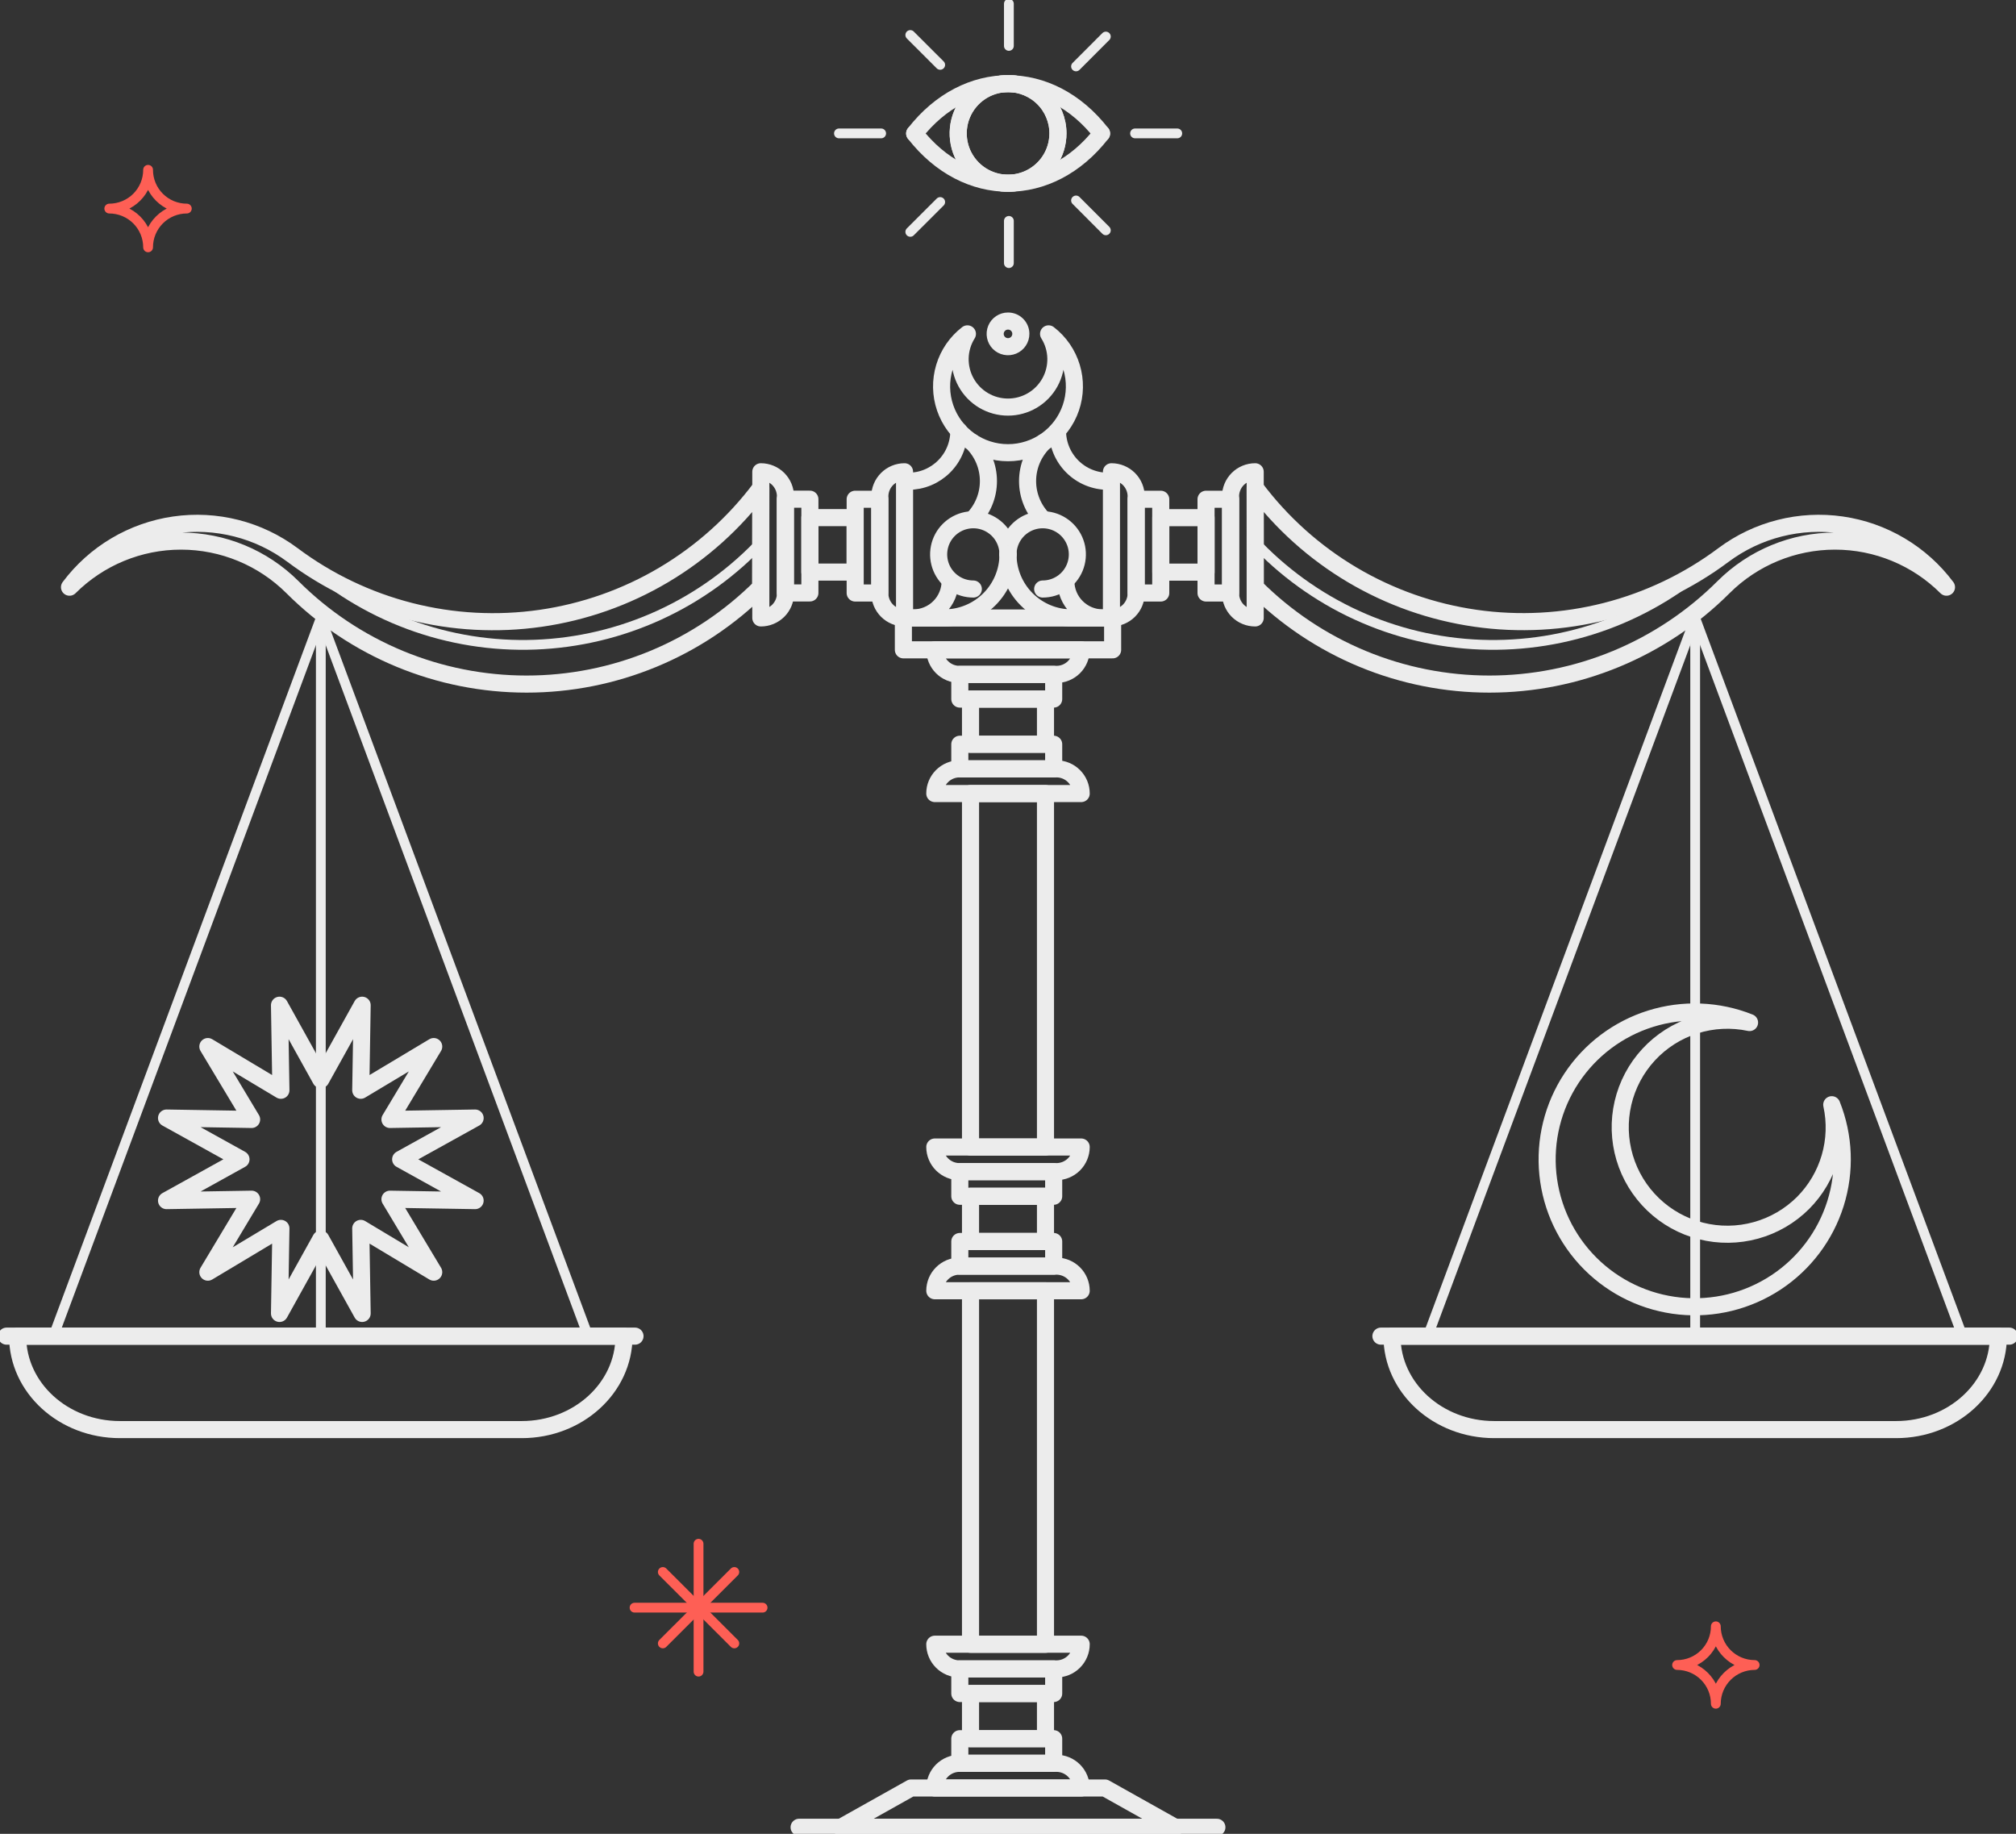 <svg width="210" height="191" viewBox="0 0 210 191" fill="none" xmlns="http://www.w3.org/2000/svg">
<rect x="0" y="0" width="210" height="191" fill="#333333" stroke="none"/>
<g clip-path="url(#clip0_2_4890)">
<path d="M122.401 190.317L115.1 186.225H94.9L87.599 190.317H122.401Z" stroke="#ECECEC" stroke-width="1.78" stroke-linecap="round" stroke-linejoin="round"/>
<path d="M83.24 190.317H126.759" stroke="#ECECEC" stroke-width="1.78" stroke-linecap="round" stroke-linejoin="round"/>
<path d="M108.905 176.384H101.096V181.09H108.905V176.384Z" stroke="#ECECEC" stroke-width="1.78" stroke-linecap="round" stroke-linejoin="round"/>
<path d="M112.624 186.225C112.624 185.888 112.558 185.553 112.428 185.241C112.299 184.929 112.109 184.646 111.87 184.407C111.631 184.168 111.347 183.979 111.035 183.85C110.722 183.72 110.388 183.654 110.049 183.654H99.95C99.612 183.654 99.277 183.72 98.965 183.85C98.652 183.979 98.368 184.168 98.129 184.407C97.89 184.646 97.7 184.929 97.571 185.241C97.442 185.553 97.375 185.888 97.375 186.225H112.624Z" stroke="#ECECEC" stroke-width="1.78" stroke-linecap="round" stroke-linejoin="round"/>
<path d="M109.758 181.09H99.981V183.654H109.758V181.09Z" stroke="#ECECEC" stroke-width="1.78" stroke-linecap="round" stroke-linejoin="round"/>
<path d="M112.624 171.249C112.624 171.931 112.353 172.585 111.87 173.067C111.387 173.55 110.732 173.821 110.049 173.821H99.95C99.612 173.821 99.277 173.754 98.965 173.625C98.652 173.496 98.368 173.306 98.129 173.067C97.89 172.829 97.7 172.545 97.571 172.233C97.442 171.921 97.375 171.587 97.375 171.249H112.624Z" stroke="#ECECEC" stroke-width="1.78" stroke-linecap="round" stroke-linejoin="round"/>
<path d="M109.758 173.821H99.981V176.384H109.758V173.821Z" stroke="#ECECEC" stroke-width="1.78" stroke-linecap="round" stroke-linejoin="round"/>
<path d="M108.905 124.601H101.096V129.306H108.905V124.601Z" stroke="#ECECEC" stroke-width="1.78" stroke-linecap="round" stroke-linejoin="round"/>
<path d="M112.624 134.434C112.622 133.753 112.35 133.101 111.867 132.62C111.385 132.14 110.731 131.87 110.049 131.87H99.95C99.268 131.87 98.615 132.14 98.132 132.62C97.649 133.101 97.377 133.753 97.375 134.434H112.624Z" stroke="#ECECEC" stroke-width="1.78" stroke-linecap="round" stroke-linejoin="round"/>
<path d="M109.758 129.306H99.981V131.87H109.758V129.306Z" stroke="#ECECEC" stroke-width="1.78" stroke-linecap="round" stroke-linejoin="round"/>
<path d="M112.624 119.465C112.622 120.146 112.35 120.798 111.867 121.279C111.385 121.759 110.731 122.029 110.049 122.029H99.95C99.268 122.029 98.615 121.759 98.132 121.279C97.649 120.798 97.377 120.146 97.375 119.465H112.624Z" stroke="#ECECEC" stroke-width="1.78" stroke-linecap="round" stroke-linejoin="round"/>
<path d="M109.758 122.029H99.981V124.593H109.758V122.029Z" stroke="#ECECEC" stroke-width="1.78" stroke-linecap="round" stroke-linejoin="round"/>
<path d="M108.905 72.809H101.096V77.515H108.905V72.809Z" stroke="#ECECEC" stroke-width="1.78" stroke-linecap="round" stroke-linejoin="round"/>
<path d="M112.624 82.65C112.624 81.968 112.353 81.314 111.87 80.832C111.387 80.349 110.732 80.078 110.049 80.078H99.95C99.612 80.078 99.277 80.145 98.965 80.274C98.652 80.403 98.368 80.593 98.129 80.832C97.89 81.07 97.7 81.354 97.571 81.666C97.442 81.978 97.375 82.312 97.375 82.65H112.624Z" stroke="#ECECEC" stroke-width="1.78" stroke-linecap="round" stroke-linejoin="round"/>
<path d="M109.758 77.515H99.981V80.078H109.758V77.515Z" stroke="#ECECEC" stroke-width="1.78" stroke-linecap="round" stroke-linejoin="round"/>
<path d="M112.624 67.674C112.624 68.011 112.558 68.345 112.428 68.657C112.299 68.968 112.109 69.251 111.87 69.489C111.63 69.728 111.347 69.916 111.034 70.045C110.722 70.173 110.387 70.239 110.049 70.237H99.95C99.612 70.239 99.277 70.173 98.965 70.045C98.653 69.916 98.369 69.728 98.13 69.489C97.89 69.251 97.701 68.968 97.571 68.657C97.442 68.345 97.375 68.011 97.375 67.674H112.624Z" stroke="#ECECEC" stroke-width="1.78" stroke-linecap="round" stroke-linejoin="round"/>
<path d="M109.758 70.245H99.981V72.809H109.758V70.245Z" stroke="#ECECEC" stroke-width="1.78" stroke-linecap="round" stroke-linejoin="round"/>
<path d="M108.905 134.442H101.096V171.257H108.905V134.442Z" stroke="#ECECEC" stroke-width="1.78" stroke-linecap="round" stroke-linejoin="round"/>
<path d="M108.905 82.65H101.096V119.465H108.905V82.65Z" stroke="#ECECEC" stroke-width="1.78" stroke-linecap="round" stroke-linejoin="round"/>
<path d="M115.899 64.365H94.102V67.681H115.899V64.365Z" stroke="#ECECEC" stroke-width="1.78" stroke-linecap="round" stroke-linejoin="round"/>
<path d="M101.388 61.348C100.673 61.348 99.975 61.137 99.381 60.74C98.787 60.344 98.324 59.781 98.05 59.121C97.777 58.462 97.705 57.737 97.845 57.037C97.984 56.337 98.328 55.694 98.834 55.19C99.339 54.685 99.982 54.341 100.683 54.202C101.384 54.063 102.11 54.134 102.77 54.407C103.43 54.681 103.995 55.143 104.392 55.736C104.788 56.33 105 57.027 105 57.741" stroke="#ECECEC" stroke-width="1.78" stroke-linecap="round" stroke-linejoin="round"/>
<path d="M105 57.741C105 59.495 104.302 61.179 103.059 62.419C101.817 63.66 100.132 64.358 98.374 64.358H95.131C95.635 64.358 96.135 64.258 96.602 64.065C97.068 63.873 97.492 63.59 97.848 63.233C98.205 62.877 98.488 62.454 98.681 61.988C98.874 61.523 98.974 61.023 98.974 60.519" stroke="#ECECEC" stroke-width="1.78" stroke-linecap="round" stroke-linejoin="round"/>
<path d="M108.612 61.348C109.327 61.348 110.025 61.137 110.619 60.74C111.214 60.344 111.677 59.781 111.95 59.121C112.223 58.462 112.295 57.737 112.156 57.037C112.016 56.337 111.672 55.694 111.167 55.19C110.662 54.685 110.018 54.341 109.317 54.202C108.616 54.063 107.89 54.134 107.23 54.407C106.57 54.681 106.006 55.143 105.609 55.736C105.212 56.33 105 57.027 105 57.741" stroke="#ECECEC" stroke-width="1.78" stroke-linecap="round" stroke-linejoin="round"/>
<path d="M105 57.741C105 59.495 105.698 61.179 106.941 62.419C108.183 63.66 109.868 64.358 111.625 64.358H114.869C113.85 64.358 112.872 63.953 112.152 63.233C111.431 62.514 111.026 61.537 111.026 60.519" stroke="#ECECEC" stroke-width="1.78" stroke-linecap="round" stroke-linejoin="round"/>
<path d="M109.227 34.773C109.7 35.527 109.962 36.394 109.986 37.283C110.01 38.173 109.795 39.053 109.364 39.831C108.932 40.609 108.3 41.258 107.532 41.71C106.765 42.162 105.89 42.4 105 42.4C104.109 42.4 103.234 42.162 102.467 41.71C101.699 41.258 101.067 40.609 100.635 39.831C100.204 39.053 99.989 38.173 100.013 37.283C100.037 36.394 100.299 35.527 100.772 34.773C99.629 35.654 98.791 36.87 98.376 38.251C97.96 39.632 97.986 41.108 98.452 42.472C98.918 43.837 99.8 45.022 100.974 45.86C102.148 46.699 103.556 47.15 105 47.15C106.443 47.15 107.851 46.699 109.025 45.86C110.199 45.022 111.081 43.837 111.547 42.472C112.013 41.108 112.04 39.632 111.624 38.251C111.208 36.87 110.37 35.654 109.227 34.773Z" stroke="#ECECEC" stroke-width="1.78" stroke-linecap="round" stroke-linejoin="round"/>
<path d="M101.295 46.08C102.362 47.15 102.961 48.597 102.961 50.107C102.961 51.616 102.362 53.064 101.295 54.133" stroke="#ECECEC" stroke-width="1.78" stroke-linecap="round" stroke-linejoin="round"/>
<path d="M108.705 46.08C107.638 47.15 107.039 48.597 107.039 50.107C107.039 51.616 107.638 53.064 108.705 54.133" stroke="#ECECEC" stroke-width="1.78" stroke-linecap="round" stroke-linejoin="round"/>
<path d="M106.338 34.773C106.338 35.038 106.259 35.296 106.112 35.515C105.966 35.735 105.757 35.906 105.512 36.007C105.268 36.108 104.999 36.135 104.74 36.083C104.48 36.032 104.242 35.905 104.055 35.718C103.868 35.531 103.74 35.293 103.689 35.034C103.637 34.775 103.664 34.506 103.765 34.262C103.866 34.018 104.038 33.809 104.257 33.663C104.477 33.516 104.736 33.438 105 33.438C105.176 33.437 105.351 33.471 105.513 33.537C105.676 33.604 105.824 33.702 105.948 33.827C106.073 33.951 106.171 34.099 106.238 34.261C106.305 34.423 106.339 34.598 106.338 34.773Z" stroke="#ECECEC" stroke-width="1.78" stroke-linecap="round" stroke-linejoin="round"/>
<path d="M130.749 49.136C130.411 49.136 130.077 49.202 129.765 49.331C129.453 49.461 129.169 49.65 128.931 49.889C128.692 50.128 128.503 50.412 128.375 50.724C128.246 51.036 128.181 51.37 128.182 51.707V61.794C128.181 62.131 128.246 62.465 128.375 62.776C128.504 63.087 128.693 63.371 128.931 63.609C129.17 63.847 129.453 64.036 129.765 64.164C130.077 64.293 130.411 64.359 130.749 64.358V49.136Z" stroke="#ECECEC" stroke-width="1.78" stroke-linecap="round" stroke-linejoin="round"/>
<path d="M125.63 51.999V61.763H128.197V51.999H125.63Z" stroke="#ECECEC" stroke-width="1.78" stroke-linecap="round" stroke-linejoin="round"/>
<path d="M115.776 49.136C116.459 49.136 117.114 49.407 117.597 49.889C118.08 50.371 118.351 51.025 118.351 51.707V61.794C118.351 62.131 118.285 62.465 118.155 62.777C118.026 63.088 117.836 63.371 117.597 63.609C117.357 63.847 117.073 64.036 116.761 64.165C116.449 64.293 116.114 64.359 115.776 64.358V49.136Z" stroke="#ECECEC" stroke-width="1.78" stroke-linecap="round" stroke-linejoin="round"/>
<path d="M118.343 51.999V61.763H120.91V51.999H118.343Z" stroke="#ECECEC" stroke-width="1.78" stroke-linecap="round" stroke-linejoin="round"/>
<path d="M115.415 50.126C114.02 50.126 112.683 49.573 111.697 48.588C110.711 47.603 110.157 46.268 110.157 44.875" stroke="#ECECEC" stroke-width="1.78" stroke-linecap="round" stroke-linejoin="round"/>
<path d="M130.748 50.801C133.491 54.46 136.929 57.544 140.865 59.876C144.801 62.208 149.158 63.742 153.688 64.392C158.218 65.043 162.832 64.795 167.266 63.664C171.701 62.533 175.868 60.541 179.532 57.802C181.277 56.499 183.263 55.552 185.375 55.016C187.487 54.479 189.684 54.363 191.841 54.675C193.998 54.986 196.072 55.719 197.946 56.831C199.819 57.943 201.455 59.413 202.759 61.157C199.678 58.083 195.501 56.356 191.146 56.356C186.79 56.356 182.613 58.083 179.532 61.157C176.33 64.356 172.528 66.895 168.343 68.626C164.159 70.358 159.673 71.249 155.144 71.249C150.614 71.249 146.129 70.358 141.944 68.626C137.76 66.895 133.958 64.356 130.756 61.157L130.748 50.801Z" stroke="#ECECEC" stroke-width="1.78" stroke-linecap="round" stroke-linejoin="round"/>
<path d="M176.581 64.365V138.786" stroke="#ECECEC" stroke-width="1.02" stroke-linecap="round" stroke-linejoin="round"/>
<path d="M176.581 64.365L204.289 138.786" stroke="#ECECEC" stroke-width="1.02" stroke-linecap="round" stroke-linejoin="round"/>
<path d="M176.58 64.365L148.864 138.786" stroke="#ECECEC" stroke-width="1.02" stroke-linecap="round" stroke-linejoin="round"/>
<path d="M208.163 139.17C208.163 144.543 203.389 148.896 197.51 148.896H155.651C149.771 148.896 144.998 144.543 144.998 139.17H208.163Z" stroke="#ECECEC" stroke-width="1.78" stroke-linecap="round" stroke-linejoin="round"/>
<path d="M143.846 139.162H209.308" stroke="#ECECEC" stroke-width="1.78" stroke-linecap="round" stroke-linejoin="round"/>
<path d="M130.525 56.267C133.572 59.547 137.235 62.196 141.306 64.062C145.377 65.929 149.777 66.976 154.253 67.144C158.73 67.312 163.196 66.598 167.396 65.043C171.596 63.487 175.448 61.121 178.733 58.078" stroke="#ECECEC" stroke-width="1.02" stroke-linecap="round" stroke-linejoin="round"/>
<path d="M120.918 53.918V59.591H125.63V53.918H120.918Z" stroke="#ECECEC" stroke-width="1.78" stroke-linecap="round" stroke-linejoin="round"/>
<path d="M187.825 125.284C186.458 126.65 184.759 127.638 182.894 128.15C181.029 128.663 179.063 128.683 177.189 128.208C175.314 127.733 173.595 126.78 172.2 125.441C170.806 124.103 169.783 122.426 169.233 120.574C168.683 118.722 168.624 116.76 169.062 114.878C169.501 112.997 170.421 111.262 171.733 109.843C173.045 108.424 174.704 107.369 176.546 106.783C178.389 106.197 180.353 106.1 182.245 106.5C178.959 105.186 175.319 105.045 171.94 106.101C168.561 107.157 165.651 109.345 163.701 112.296C161.751 115.247 160.881 118.78 161.237 122.298C161.594 125.815 163.155 129.102 165.657 131.604C168.159 134.105 171.449 135.667 174.971 136.026C178.493 136.385 182.031 135.519 184.987 133.574C187.944 131.629 190.137 128.725 191.198 125.351C192.258 121.978 192.12 118.343 190.807 115.059C191.205 116.876 191.14 118.764 190.619 120.55C190.098 122.336 189.138 123.964 187.825 125.284Z" stroke="#ECECEC" stroke-width="1.78" stroke-linecap="round" stroke-linejoin="round"/>
<path d="M84.362 53.91V59.583H89.074V53.91H84.362Z" stroke="#ECECEC" stroke-width="1.78" stroke-linecap="round" stroke-linejoin="round"/>
<path d="M79.252 49.136C79.59 49.136 79.924 49.202 80.236 49.331C80.548 49.461 80.832 49.65 81.07 49.889C81.308 50.128 81.497 50.412 81.626 50.724C81.754 51.036 81.82 51.37 81.819 51.707V61.794C81.82 62.131 81.754 62.465 81.626 62.776C81.497 63.087 81.308 63.371 81.07 63.609C80.831 63.847 80.547 64.036 80.236 64.164C79.924 64.293 79.589 64.359 79.252 64.358V49.136Z" stroke="#ECECEC" stroke-width="1.78" stroke-linecap="round" stroke-linejoin="round"/>
<path d="M81.796 51.991V61.755H84.363V51.991H81.796Z" stroke="#ECECEC" stroke-width="1.78" stroke-linecap="round" stroke-linejoin="round"/>
<path d="M94.224 49.136C93.541 49.136 92.886 49.407 92.404 49.889C91.921 50.371 91.649 51.025 91.649 51.707V61.794C91.649 62.131 91.716 62.465 91.846 62.777C91.975 63.088 92.165 63.371 92.404 63.609C92.643 63.847 92.927 64.036 93.24 64.165C93.552 64.293 93.886 64.359 94.224 64.358V49.136Z" stroke="#ECECEC" stroke-width="1.78" stroke-linecap="round" stroke-linejoin="round"/>
<path d="M89.082 51.999V61.763H91.649V51.999H89.082Z" stroke="#ECECEC" stroke-width="1.78" stroke-linecap="round" stroke-linejoin="round"/>
<path d="M94.624 50.126C95.314 50.126 95.998 49.99 96.636 49.726C97.274 49.462 97.853 49.075 98.341 48.588C98.83 48.1 99.217 47.522 99.481 46.885C99.745 46.248 99.881 45.565 99.881 44.875" stroke="#ECECEC" stroke-width="1.78" stroke-linecap="round" stroke-linejoin="round"/>
<path d="M79.251 50.801C76.51 54.462 73.073 57.547 69.137 59.88C65.201 62.213 60.843 63.749 56.312 64.399C51.782 65.049 47.167 64.801 42.733 63.669C38.298 62.537 34.13 60.544 30.468 57.802C28.722 56.499 26.736 55.552 24.624 55.016C22.512 54.479 20.315 54.363 18.158 54.675C16.001 54.986 13.927 55.719 12.054 56.831C10.18 57.943 8.545 59.413 7.24 61.157C10.322 58.083 14.499 56.356 18.854 56.356C23.209 56.356 27.386 58.083 30.468 61.157C33.669 64.356 37.47 66.894 41.654 68.626C45.838 70.358 50.323 71.249 54.852 71.249C59.381 71.249 63.865 70.358 68.049 68.626C72.233 66.894 76.035 64.356 79.236 61.157L79.251 50.801Z" stroke="#ECECEC" stroke-width="1.78" stroke-linecap="round" stroke-linejoin="round"/>
<path d="M33.419 64.365V138.786" stroke="#ECECEC" stroke-width="1.02" stroke-linecap="round" stroke-linejoin="round"/>
<path d="M33.419 64.365L5.703 138.786" stroke="#ECECEC" stroke-width="1.02" stroke-linecap="round" stroke-linejoin="round"/>
<path d="M33.419 64.365L61.127 138.786" stroke="#ECECEC" stroke-width="1.02" stroke-linecap="round" stroke-linejoin="round"/>
<path d="M1.837 139.17C1.837 144.543 6.602 148.896 12.49 148.896H54.348C60.228 148.896 65.001 144.543 65.001 139.17H1.837Z" stroke="#ECECEC" stroke-width="1.78" stroke-linecap="round" stroke-linejoin="round"/>
<path d="M66.146 139.162H0.684" stroke="#ECECEC" stroke-width="1.78" stroke-linecap="round" stroke-linejoin="round"/>
<path d="M33.419 112.441L37.724 104.696L37.578 113.554L45.179 109.002L40.621 116.594L49.491 116.448L41.736 120.747L49.491 125.046L40.621 124.9L45.179 132.499L37.578 127.94L37.724 136.798L33.419 129.053L29.115 136.798L29.261 127.94L21.652 132.499L26.21 124.9L17.348 125.046L25.103 120.747L17.348 116.448L26.21 116.594L21.652 109.002L29.261 113.554L29.115 104.696L33.419 112.441Z" stroke="#ECECEC" stroke-width="1.78" stroke-linecap="round" stroke-linejoin="round"/>
<path d="M79.467 56.267C76.422 59.547 72.759 62.196 68.688 64.062C64.618 65.928 60.219 66.975 55.743 67.144C51.267 67.312 46.802 66.598 42.602 65.042C38.403 63.487 34.551 61.121 31.268 58.078" stroke="#ECECEC" stroke-width="1.02" stroke-linecap="round" stroke-linejoin="round"/>
<path d="M110.203 13.894C110.203 14.921 109.898 15.924 109.327 16.778C108.756 17.631 107.944 18.296 106.994 18.689C106.044 19.081 104.999 19.184 103.991 18.983C102.983 18.782 102.057 18.287 101.331 17.561C100.604 16.834 100.11 15.909 99.91 14.902C99.711 13.895 99.815 12.851 100.209 11.903C100.604 10.955 101.271 10.145 102.126 9.576C102.982 9.006 103.987 8.703 105.015 8.705C106.392 8.707 107.711 9.255 108.684 10.227C109.657 11.2 110.203 12.519 110.203 13.894Z" stroke="#ECECEC" stroke-width="1.78" stroke-linecap="round" stroke-linejoin="round"/>
<path d="M95.277 13.902C100.658 6.993 109.374 6.993 114.746 13.902" stroke="#ECECEC" stroke-width="1.78" stroke-linecap="round" stroke-linejoin="round"/>
<path d="M95.277 13.902C100.658 20.81 109.374 20.81 114.746 13.902" stroke="#ECECEC" stroke-width="1.78" stroke-linecap="round" stroke-linejoin="round"/>
<path d="M110.203 13.894C110.203 14.921 109.898 15.924 109.327 16.778C108.756 17.631 107.944 18.296 106.994 18.689C106.044 19.081 104.999 19.184 103.991 18.983C102.983 18.782 102.057 18.287 101.331 17.561C100.604 16.834 100.11 15.909 99.91 14.902C99.711 13.895 99.815 12.851 100.209 11.903C100.604 10.955 101.271 10.145 102.126 9.576C102.982 9.006 103.987 8.703 105.015 8.705C106.392 8.707 107.711 9.255 108.684 10.227C109.657 11.2 110.203 12.519 110.203 13.894Z" stroke="#ECECEC" stroke-width="1.78" stroke-linecap="round" stroke-linejoin="round"/>
<path d="M91.787 13.894H87.391" stroke="#ECECEC" stroke-width="1.02" stroke-linecap="round" stroke-linejoin="round"/>
<path d="M122.632 13.894H118.235" stroke="#ECECEC" stroke-width="1.02" stroke-linecap="round" stroke-linejoin="round"/>
<path d="M97.936 21.041L94.823 24.149" stroke="#ECECEC" stroke-width="1.02" stroke-linecap="round" stroke-linejoin="round"/>
<path d="M112.087 20.879L115.192 23.988" stroke="#ECECEC" stroke-width="1.02" stroke-linecap="round" stroke-linejoin="round"/>
<path d="M105.092 23.006V27.404" stroke="#ECECEC" stroke-width="1.02" stroke-linecap="round" stroke-linejoin="round"/>
<path d="M97.936 6.755L94.823 3.646" stroke="#ECECEC" stroke-width="1.02" stroke-linecap="round" stroke-linejoin="round"/>
<path d="M112.087 6.916L115.192 3.807" stroke="#ECECEC" stroke-width="1.02" stroke-linecap="round" stroke-linejoin="round"/>
<path d="M105.092 4.782V0.391" stroke="#ECECEC" stroke-width="1.02" stroke-linecap="round" stroke-linejoin="round"/>
<path d="M72.765 160.786V174.105" stroke="#FE5F55" stroke-width="1.02" stroke-linecap="round" stroke-linejoin="round"/>
<path d="M66.101 167.442H79.436" stroke="#FE5F55" stroke-width="1.02" stroke-linecap="round" stroke-linejoin="round"/>
<path d="M69.044 163.726L76.492 171.165" stroke="#FE5F55" stroke-width="1.02" stroke-linecap="round" stroke-linejoin="round"/>
<path d="M69.044 171.165L76.492 163.726" stroke="#FE5F55" stroke-width="1.02" stroke-linecap="round" stroke-linejoin="round"/>
<path d="M182.775 173.414C181.704 173.416 180.677 173.842 179.919 174.599C179.161 175.355 178.735 176.381 178.732 177.451C178.732 176.382 178.308 175.356 177.551 174.599C176.795 173.842 175.768 173.416 174.697 173.414C175.767 173.414 176.794 172.989 177.551 172.233C178.307 171.478 178.732 170.453 178.732 169.384C178.735 170.453 179.161 171.478 179.919 172.234C180.677 172.989 181.704 173.414 182.775 173.414Z" stroke="#FE5F55" stroke-width="1.02" stroke-linecap="round" stroke-linejoin="round"/>
<path d="M19.461 21.724C18.93 21.724 18.405 21.828 17.915 22.031C17.425 22.234 16.98 22.532 16.605 22.907C16.23 23.282 15.933 23.727 15.731 24.217C15.528 24.707 15.425 25.232 15.426 25.761C15.426 24.691 15 23.664 14.242 22.906C13.483 22.149 12.455 21.724 11.383 21.724C12.455 21.724 13.483 21.298 14.242 20.541C15 19.784 15.426 18.757 15.426 17.686C15.425 18.216 15.528 18.741 15.731 19.231C15.933 19.721 16.23 20.166 16.605 20.541C16.98 20.916 17.425 21.213 17.915 21.416C18.405 21.619 18.93 21.724 19.461 21.724Z" stroke="#FE5F55" stroke-width="1.02" stroke-linecap="round" stroke-linejoin="round"/>
</g>
<defs>
<clipPath id="clip0_2_4890">
<rect width="210" height="191" fill="white"/>
</clipPath>
</defs>
</svg>

